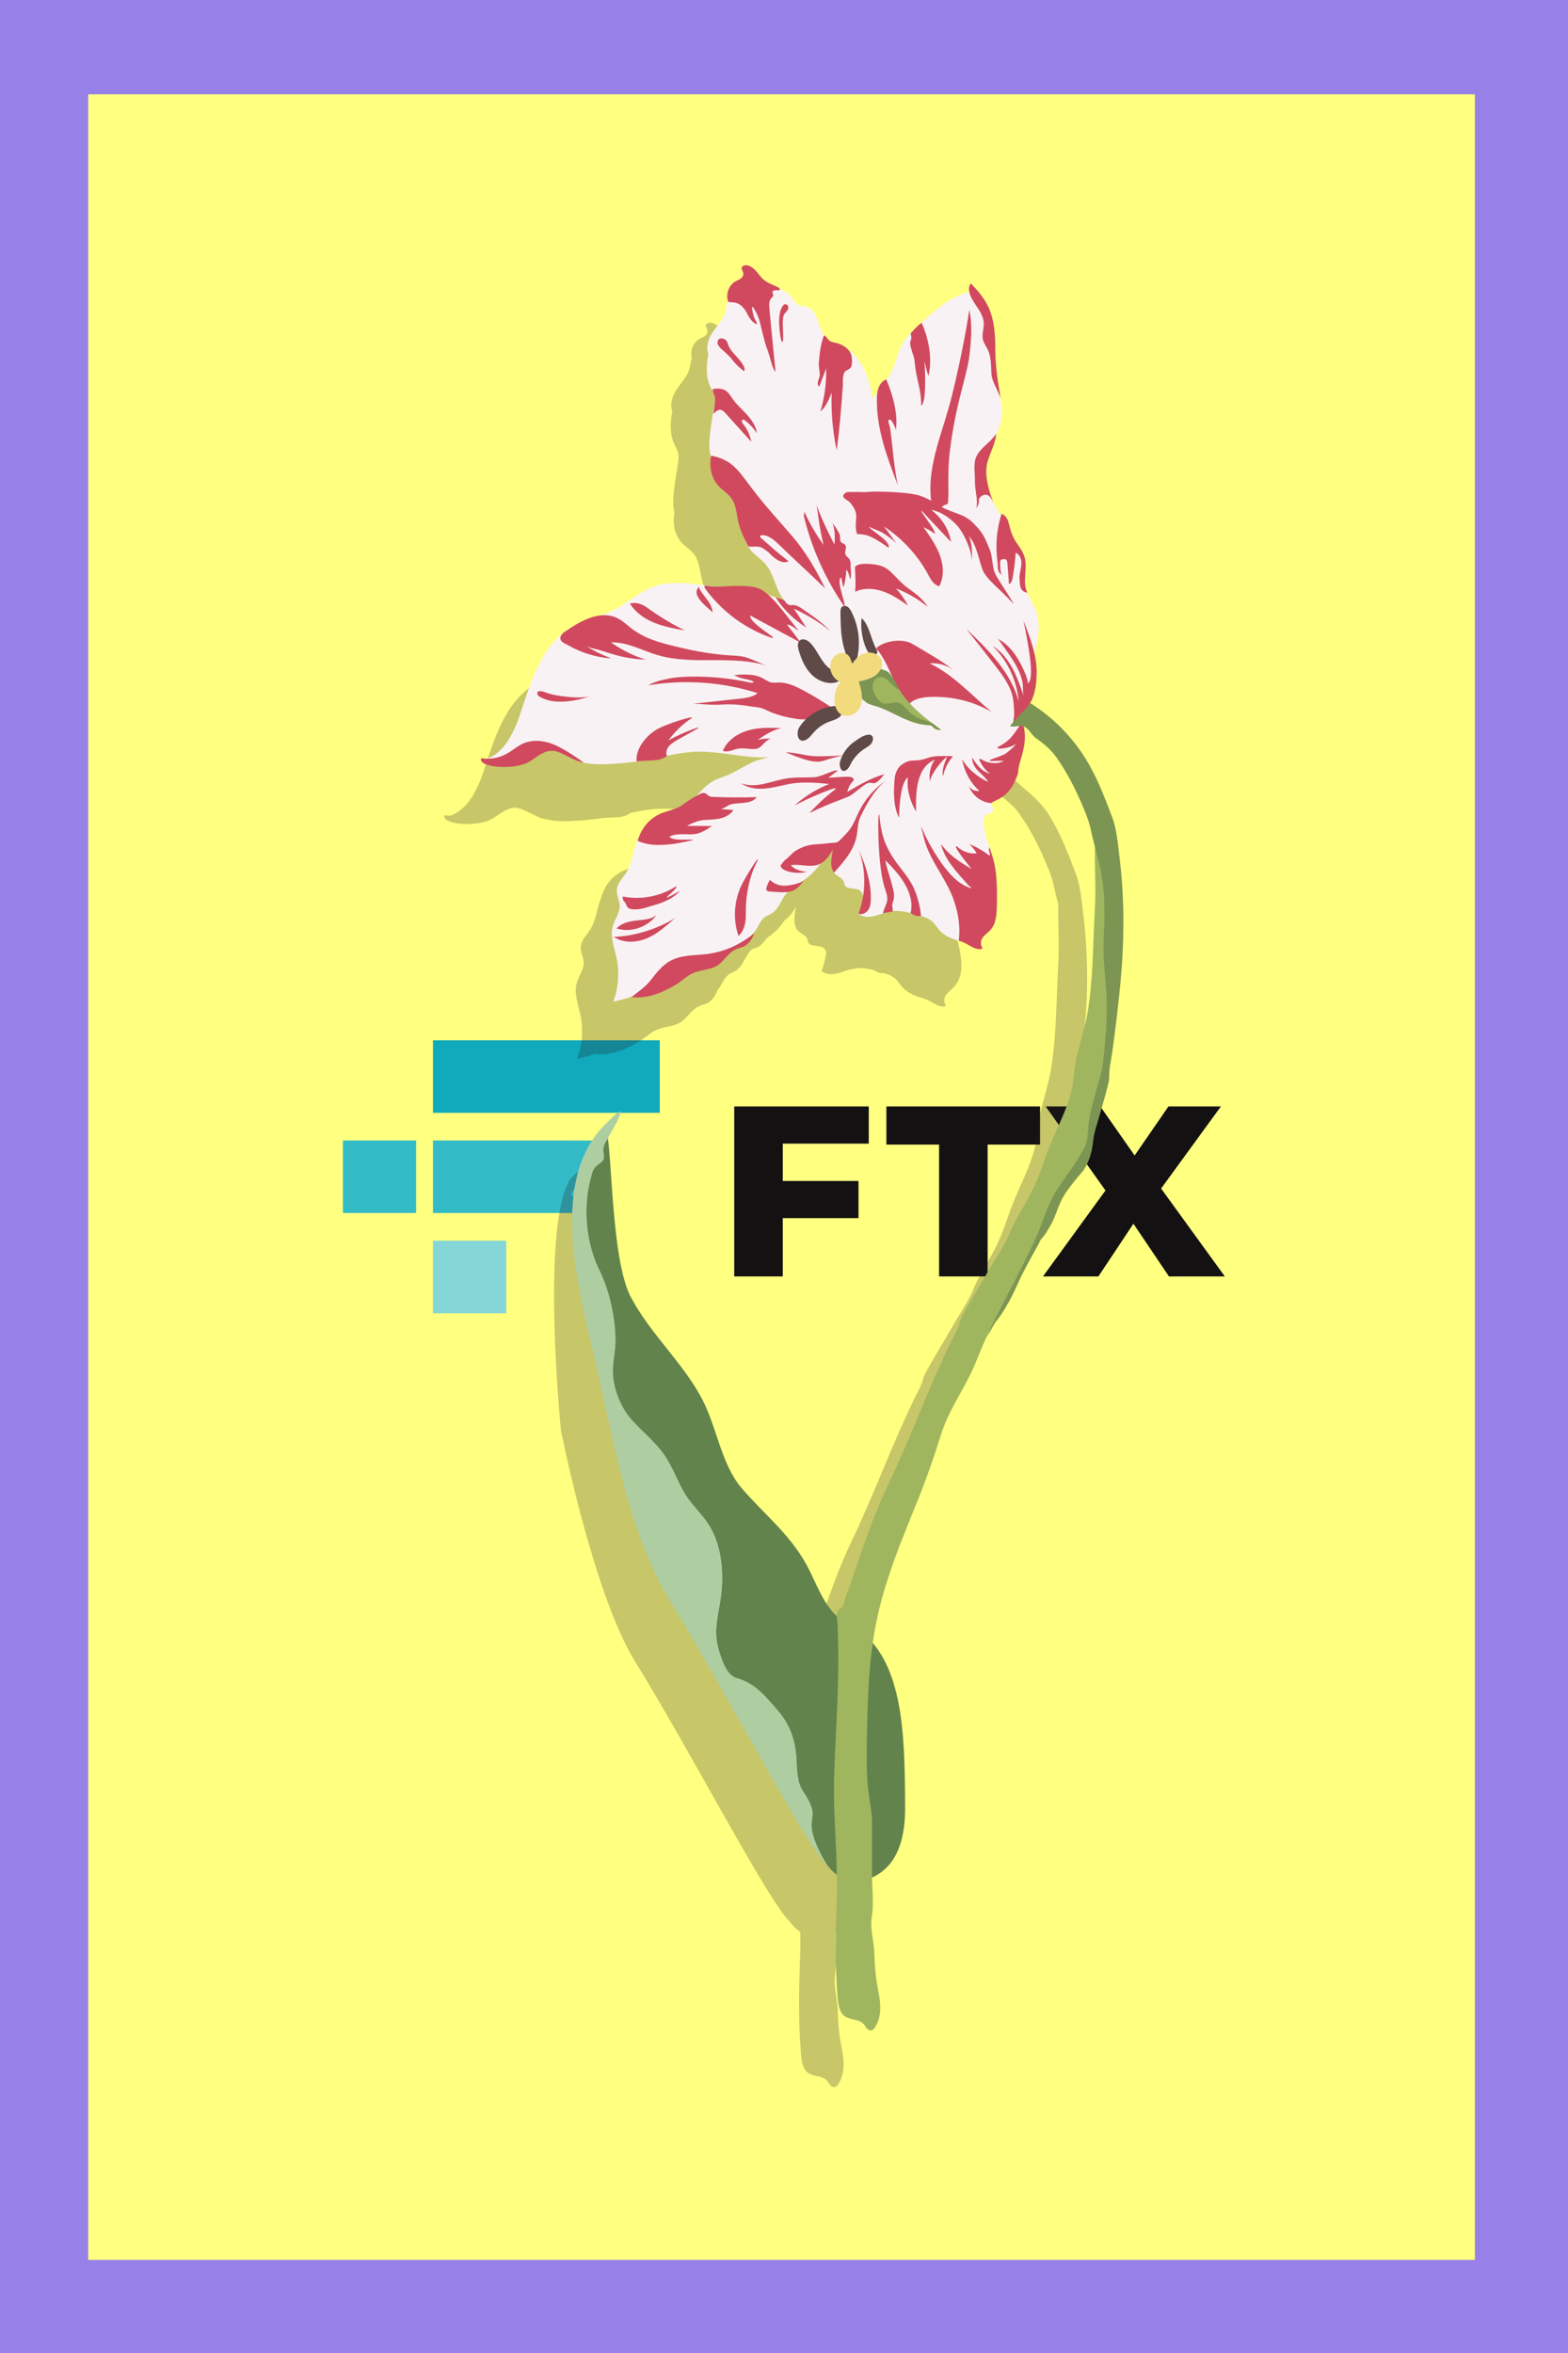 <svg xmlns="http://www.w3.org/2000/svg" viewBox="0 0 800 1200" style="enable-background:new 0 0 800 1200" xml:space="preserve">
    <style>
        .st3{fill:#131112}.st5{fill:#33bbc7}.st12{fill:#d1495e}.st14{fill:#5f4a48}.st15{fill:#9fb65f}.st16{fill:#7c9552}
    </style>
    <g id="Layer_6">
        <path style="fill:#9780e8" d="M0 0h800v1200H0z"/>
        <path style="fill:#ffff80" d="M45 48.1h707.5v1104.4H45z"/>
        <g id="layer1" transform="translate(188.644 -115.486)">
            <g id="g10" transform="matrix(.416 0 0 -.412 -342.593 291.234)">
                <g id="g12" transform="scale(.1)">
                    <path id="path32" class="st3" d="M13300.8-9890.2v-462.8h928.7v-459.8h-928.7v-721.5h-595.1v2104h1650.1v-460.1h-1055"/>
                    <path id="path34" class="st3" d="M15218.3-9902.3h-646.2v472.1h1884.5v-472.1h-643.2v-1632h-595.1v1632"/>
                    <path id="path36" class="st3" d="m18037.4-11534.2-435.8 652.4-429.8-652.4h-679.3l766.4 1064-733.4 1040h670.2l420.8-607.3 414.7 607.3h643.2l-733.4-1016 781.5-1088.1h-685.1"/>
                    <path id="path38" d="M9011.1-11989.8H9909v897.6h-897.9v-897.6" style="fill:#84d6d7"/>
                    <path id="path40" class="st5" d="M10705.6-9851.5H9011.1v-897.9h2002.7v897.6h-308.2v.3"/>
                    <path id="path42" d="M9011.1-8611.6v-897.6h2781.4v897.6H9011.1" style="fill:#11a9bc"/>
                    <path id="path44" class="st5" d="M7906.5-10749.3h897.6v897.9h-897.6v-897.9"/>
                </g>
            </g>
        </g>
        <path d="M554.4 487.1c-.3-7.2-.9-14.5-1.8-21.6-.8-6.6-1.4-13.9-3.8-20.1-3.9-10.3-7.7-20.2-13.5-29.6-7-11.4-20.3-17.8-27.1-28.2-7-10.8-128-209.1-141.9-221.2-1.1-1-3.4-2.3-4.9-1.7-2.2.9-1.1 1.9-.5 3.7.3 1.1-.3 2.2-1.2 2.9s-1.9 1-2.9 1.6c-3.2 1.8-4.8 6.1-3.8 9.6-.6 2.1-.8 4.4-1.5 6.4-1.3 3.6-4.1 6.5-6.2 9.6s-3.7 7.6-2.3 11.2c-1 5.5-1.4 11.7 1.1 16.9.3.7.7 1.3 1 1.9.1.5.3 1.1.6 1.6.5 1.1.6 2.4.5 3.7-.2 2.1-.6 4.2-.8 6.2-.1.6-.3 1.3-.4 1.9-.6 4.3-1.3 8.5-1.5 12.9-.1 2.2.1 4.4.6 6.6-1.1 5.9.2 12.5 4.9 16.5 2.1 1.8 4.4 3.4 5.9 5.9 1.6 2.6 2 6 2.6 8.9.5 2.5 1.1 5 2 7.3.9 2.4-21.4 27.2-25.1 26.8-6.7-.6-59.2 20.4-64.2 23.9-.6.4-1.2.9-1.7 1.4-12 9.7-16.8 26.4-21.8 41.4-3.1 9.2-8 19.4-16.9 22.5-1 0-2-.1-3-.2-1.7 4.7 16.6 6.3 24.4 1.7 3.6-2.1 7.2-5.5 11.4-5.6 4.8 0 11.4 5.6 16.2 5.9 4.1 1.1 8.4 1.1 12.6.9 5.1-.2 10.2-.7 15.3-1.4 8.6-.8 11 .1 14.9-2.7 4.6-1 9.3-1.9 14-2.1 12.8-.8 26.3 3.7 39 2.7-3.9.8-51.2 26.9-54.9 28.2-6.1 2.2-10.8 6.9-13 14.4-.4 1-.7 1.9-1 2.9-1.3 4.5-2 9.3-4.5 13.3-1.9 2.9-4.7 5.5-4.9 9-.1 2.7 1.5 5.3 1.5 8 .1 3.6-2.5 6.7-3.5 10.2-1.6 5.4.7 11.1 1.9 16.6 1.5 7.4.9 15.2-1.7 22.2 3.2-.8 6.4-1.4 9.3-2.7-.1.1-.2.1-.3.2 7.9 1 15.9-2.3 22.5-6.3 3-1.8 5.8-4.6 9-6 5.2-2.2 10.2-1.4 14.5-5.7 2.3-2.4 4.4-5.2 7.4-6.5 1.3-.6 2.8-.8 4-1.4 2.4-1.1 4.9-5.1 5-6.5.9-1 1.7-2.1 2.4-3.4 1.3-2.5 2.5-4.5 5.2-5.7 4.9-2.1 5.5-5.6 8.3-9.8.5-.8 1.2-1.6 1.9-2.2 3.6-.6 5.1-2.5 7.8-5.8.4-.3.9-.6 1.3-.9 3-2.2 5.6-5 7.6-8.1 2.5-1.6 4.2-4.3 5.8-6.8-.5 2-.7 3.8-.9 5.9-.1 2 .2 4.1 1.3 5.9l.1-.1c1.4 2 4.4 2.6 5.2 4.8.2.5.2 1.1.4 1.6.4.9 1.3 1.4 2.3 1.6 3.8.7 5.9.1 7 3.7-.5 3-1.2 6-2.2 8.9-.1.1-.2.2-.4.3 2 1.9 5.2 2.1 7.9 1.5 2.2-.5 4.2-1.4 6.4-2 1.6-.3 3.4-.6 3.4-.6v-.1c3.1-.3 6.3.2 9.3 1 1.8 1.4 3.6 1.5 5.1 1.5 2 .6 3.9 1.3 5.5 2.6 1.5 1.3 2.5 3.1 3.9 4.6 2.7 3 6.5 4.5 10.4 5.6 2 .5 3.9 1.7 5.7 2.7 1.7 1 3.7 1.7 5.5 1.4.3-.1.5-.5.3-.8-.9-1.2-.8-3.2 0-4.6.9-1.6 2.5-2.6 3.8-3.9 8.8-8.8 1.5-23.3.8-33.2-1-13.8 18-61.1 16.5-71.4.1 0 .3.1.4.2 2.1 1 3.9 4.5 5.8 5.8 4.2 2.9 8 6.2 10.9 10.4 6.4 9.3 10.9 18.8 15 29.2 1.2 3.1 2 6.2 2.6 9.3.5 2.3 1.1 4.5 1.7 6.7-.1 10.6.6 21.2 0 31.9-1 17.7-.8 35-3.7 52.6-1.4 8.3-4.2 16.4-6 24.5-1 4.7-.9 9.7-2 14.4-1.7 7.7-5.1 14.9-8.3 22.1-2.4 5.4-4.5 10.7-6.4 16.3-1.7 5.2-3.9 10.3-6.4 15.2-3.6 6.8-7.8 12.9-10.7 20.1-2.3 5.6-6 10.9-9.1 16.2-3.3 5.7-6.6 11.3-10 17-1.9 3.2-3.7 6.3-5.4 9.6-.8 1.6-1 3.1-1.6 4.7-.8 2.3-2.2 4.6-3.3 6.8-11.8 24.1-20.9 49.5-32.5 73.7-6.5 13.5-11.3 27.5-16.2 41.6-1.9 5.6-9 22-9.5 22.9-.4.7-109.3-232.1-117.4-241.6 1.9-3.5 13.2-21.9-.4-7.7-15.3 24.1-4.8 128.2-4.8 128.2s16.4 83.3 37.8 117.9c28 45.2 67.3 121.2 78.8 132.6-.1-.2-.2-.4-.4-.6 1.7 2.3 3.6 4.4 5.9 5.9.1 4.5.1 8.9-.1 13.4-.6 16.4-.9 32.8.5 49.2.3 3.5.9 7.5 3.7 9.4 2.9 2 7.2 1.3 9.5 3.9.6.7 1 1.5 1.6 2.2.6.7 1.5 1.2 2.3 1.1.7-.1 1.3-.7 1.7-1.3 2.3-3.2 3-7.2 2.9-11.1-.1-3.9-1-7.7-1.7-11.6-.8-5.1-1.2-10.2-1.3-15.3-.2-6.3-2.3-12.3-1.3-18.6 1-6.4.3-13.6.2-20.2 4.2-1.9 16.7-99.3.4-118.9 1.1-7.6 46.8-129.9 51.8-141.3 2.6-6 69.6-156.7 70-159.8 1.7-12 3.1-24.1 4.3-36.2 1.7-14.4 2.2-28.7 1.6-43z" style="opacity:.25;fill:#231f20"/>
        <path d="M306.9 578.9c6.3-18.5 2.6 59.4 15 82.7 9.8 18.5 26.1 32.9 36 51.3 7.6 14 10 33.7 20.3 45.8 12.6 14.7 26.3 24.7 35.1 42.8 4.9 10.1 9.2 21.8 19.3 26.6 29.6 14.2 28.8 59.3 29.2 92.1.1 9.7-.9 19.9-6.1 28.1-5.3 8.2-16 13.5-25 9.9-7.2-2.9-11.2-10.5-14.9-17.3C366.9 852.6 329.6 775 305.4 681c-7.8-29.7-14.9-76.3 1.5-102.1z" style="fill:#62834c"/>
        <path d="M366.7 841.4c1.8 6 4.1 13.1 9.4 14.5 9.5 2.6 15.2 10.2 20.5 16.2 6.7 7.7 9.5 16.1 9.8 26.3.5 15.6 3.7 13.5 7.3 22.4 3.4 8.3-5.1 7.7 8.1 30.2-11.5-11.4-50.8-87.4-78.8-132.6-21.4-34.6-28.9-78.2-37.8-117.9-8.6-38.3-27.3-98.2 4.8-128.2 1.8 2.7 1.8 5.1.2 7.9-1 1.9-2.3 3.8-2.4 6 0 1.3.3 2.5.3 3.8 0 2.3-1.8 3-3.3 4.2-2.1 1.7-2.5 3.1-3.2 5.8-1.5 5.4-2.3 11-2.4 16.6-.2 10.5 1.9 21.7 6.6 31.2 5 10.2 7.7 22.6 8.2 33.9.2 5.5-1 10.8-1.3 16.2-.4 8.9 3.5 19.3 9.4 26 5.4 6.1 11.9 11.2 16.6 17.8 4 5.7 6.5 12.4 9.8 18.5 3.3 6.1 8.3 10.5 12.3 16.2 7.4 10.6 8.7 25.4 7 38-1.3 9.4-4 17.5-1.1 27z" style="fill:#b5c8ac"/>
        <path d="M366.7 841.4c1.8 6 4.1 13.1 9.4 14.5 9.5 2.6 15.2 10.2 20.5 16.2 6.7 7.7 9.5 16.1 9.8 26.3.5 15.6 3.7 13.5 7.3 22.4 3.4 8.3-5.1 7.7 8.1 30.2-11.5-11.4-50.8-87.4-78.8-132.6-21.4-34.6-28.9-78.2-37.8-117.9-8.6-38.3-27.3-98.2 4.8-128.2 13.8-14.6 1.8 5.1.2 7.9-1 1.9-2.3 3.8-2.4 6 0 1.3.3 2.5.3 3.8 0 2.3-1.8 3-3.3 4.2-2.1 1.7-2.5 3.1-3.2 5.8-1.5 5.4-2.3 11-2.4 16.6-.2 10.5 1.9 21.7 6.6 31.2 5 10.2 7.7 22.6 8.2 33.9.2 5.5-1 10.8-1.3 16.2-.4 8.9 3.5 19.3 9.4 26 5.4 6.1 11.9 11.2 16.6 17.8 4 5.7 6.5 12.4 9.8 18.5 3.3 6.1 8.3 10.5 12.3 16.2 7.4 10.6 8.7 25.4 7 38-1.3 9.4-4 17.5-1.1 27z" style="fill:#aecea2"/>
        <path d="M246 387.6c10.4-1.9 15.9-13.1 19.3-23.2 5.5-16.4 10.7-34.9 25.4-44 7.4-4.6 16.4-6 24.1-10.2 6.3-3.4 11.7-8.5 18.4-11 6.3-2.3 13.2-2.1 19.8-1.5 8 .7 16 2.7 23.9 3.3 8.2.6 16 2 23.5 5.5-4.4-4.8-5-12-8.8-17.4-2.1-3.1-5-4.9-7.6-7.4-2.8-2.7-4.2-7.3-5.1-10.9-2-8-2.8-16.4-6.5-23.9-1.9-3.9-5-6-7.4-9.3-2.5-3.4-3.3-7.9-3.1-12 .2-4.3.9-8.6 1.5-12.9.5-3.6 2.1-7.5 1.1-11.1-.4-1.5-1.3-2.8-2-4.2-2.6-5.2-2.1-11.3-1.1-16.9-1.4-3.6.1-8 2.3-11.2s5-6 6.2-9.6c1.1-3.2 1-6.8 2.8-9.6 2.9-4.3 9-4.7 14.3-4.5 6 .2 12.8 1 16.6 5.7 1.2 1.5 2.2 3.5 4 4.3 1.2.5 2.5.4 3.7.8 3.2.9 5.1 4.3 6.1 7.5s3.3 8.7 5.5 11.3c1.9 2.2 5.2.3 7.7 1.7 9.1 5.2 13.2 15.9 14.5 26.3 4.1-5.1 8.6-10.5 11-16.6 1.3-3.4 2.1-7 3.7-10.2 2.2-4.3 5.7-7.6 9.3-10.9 7.7-7.1 15.8-14.4 25.9-16.8 5.5 5.1 8.2 12.6 9.6 19.9 1.4 7.4 1.6 14.9 3 22.3 1.7 8.3 5 16.8 2.9 25.1-1.6 6.1-6 11.2-7.7 17.3-1.6 5.8-.7 12.1 1.6 17.7 2.2 5.6 5.6 10.7 9 15.7-.5 6.5 5.1 10.3 7.3 15.7 2.2 5.5.5 12.6 2.7 18.5 1.7 4.6 5 8.5 6 13.3 1.6 7.5-.6 15.3-2.7 22.7 0 .1-.3.2-.4.3-.5.5 0 4.9-.1 5.8-.2 2.1-.5 4.3-1 6.4-.9 3.8-2 7.4-3.3 11.2-1.2 3.4-.4 10.4-.1 10.9 1 1.6-11.4 32.8-13.5 35.4-.4.5-2.4 1.9-2.5 2.3-.4 1.2.5 1.8.8 3.1.2.8 0 1.6-.5 2.2-.7.6-1.7.6-2.6.8-2.3.6-1.5 6.4-1.2 8.2.9 6.5 5.6 12.8 3.7 19.1-3.5 11-4.8 23.5-6.9 34.8-.2 1.2-.6 2.6-1.6 3.3-1 .7-2.4.5-3.7.2-5.3-1.1-11-2.5-14.6-6.6-1.3-1.5-2.3-3.3-3.9-4.6-1.7-1.4-3.8-2.1-5.9-2.7-5.1-1.6-10.5-3.1-15.7-2.1-2.8.6-5.3 1.8-8.1 2.4-2.7.6-5.9.4-7.9-1.5 2.4-1.8 3.6-5.1 2.9-8-1.1-5-3.2-4.2-7.4-4.9-1-.2-1.9-.7-2.3-1.6-.2-.5-.2-1.1-.4-1.6-.9-2.4-4.3-3-5.5-5.3-1.3-2.6-.3-6.4.4-9.1.2-.7-.2-1.7 0-2.4-4.2-.3-4.2 3.7-6.3 6.8-2.1 3.2-4.8 6.1-7.9 8.4-3.8 2.8-8.3 5-11 8.9-2.8 4.2-3.4 7.7-8.3 9.8-2.7 1.1-3.9 3.2-5.2 5.7-1.4 2.8-3.4 4.7-5.9 6.6-5.2 4.1-11.2 7.1-16.6 11-7.7 5.5-19.1 8.4-28.1 11-4.1 1.1-8 3.5-11.6 5.8-3.5 2.3-7.5 2.9-11.6 4 2.6-7 3.2-14.8 1.7-22.2-1.2-5.5-3.5-11.2-1.9-16.6 1-3.5 3.6-6.6 3.5-10.2-.1-2.7-1.7-5.3-1.5-8 .2-3.5 3-6.1 4.9-9 2.5-4 3.2-8.8 4.5-13.3 1.3-4.5 3.7-9.2 8-11.1 5.8-2.6 12.1-3.8 16.9-8 4.8-4.2 9-10.6 14.4-13.9 2.9-1.8 6.7-2.6 9.8-4.2 2.9-1.5 5.8-3.1 8.7-4.7 5.6-3.1 13.2-3.9 19.5-5.2-14.9 4.9-31.7-2-47.4-1.1-7.3.4-14.4 2.3-21.6 3.7-7.4 1.4-15 2.3-22.6 2.6-4.8.2-9.7.1-14.3-1.4-4.5-1.5-8.4-4.4-13-5.4-6.3-1.4-12.7 1-18.8 3.1-5.8 2-11.7 3.9-17.7 1.6z" style="fill:#f9f2f4"/>
        <path class="st12" d="M464 358.9c2.5-2.7 7.3-3.4 11-3.5 10.9-.3 21.5 2.2 30.9 7.7-11.1-9.4-19.6-19-31.6-24.8 4.4-.3 8.9.9 12.4 3.6-6.4-5.1-13.2-8.7-21-13.4-5.3-3.2-14.7-1.7-18.7 2.1 7.1 8 9.2 21.3 17 28.3zM436.3 301.8c4.4-2.1 9.6-1.8 14.2-.2s8.7 4.4 12.7 7.2c-1.6-3.2-3.7-6.1-6.1-8.7 5.8 2.2 11.4 5.4 16.2 9.4-2.5-4.3-6.7-7.1-10.5-9.9-3.2-2.4-5.7-5.5-8.6-8.2-3.1-2.9-6.5-3.5-10.7-3.8-2.3-.1-4.9-.2-6.8 1-.3.2-.5.6-.5 1 .2 4.3.5 8 .1 12.2zM507.6 292.3c-1.4-3.3-1.2-8.7-2.6-12-2.7-6.3-3.1-8.1-8.2-13.3-2.2-2.3-4.9-3.9-7.9-4.9-1.8-.6-3.4-1.3-5.2-2-2-.8-4-1.8-5.8-3-2.5-1.7-6.5-3.9-10.4-4.8-5.3-1.2-15.7-1.6-21.2-1.6-1.8 0-3.6.2-5.4.3-1.8-.1-3.5-.1-5.3-.1l.2.1c-1.4-.1-2.8-.3-4.1.2-.7.3-1.4.9-1.5 1.7-.1 1.3 2.4 2.3 3.2 3.1 1.2 1.3 2.3 2.8 2.9 4.4 1.5 3.5-.7 6.9 1 12 3.1 0 5.1.4 7.9 1.8s5.7 3.4 8.2 5.2c1-3.6-8.9-8.7-10.1-10.8.1.2 5.9 2.4 7 3.1 2.5 1.6 4.9 3.3 7.1 5.4-2.3-2.9-4.1-5.7-6.4-8.6 9.6 6.3 17.6 15.1 22.9 25.2 1.2 2.3 2.8 4.7 5.3 5.3 2-3.8 2.3-8.3 1.3-12.5-1.5-6.6-5.5-12.2-9.3-17.6 2.1.9 4 2 5.8 3.4.7-1.9-9.9-14.5-6.2-11.2l14.4 15.3c-1.1-6.7-4.8-12.3-10.1-16.4 5.3.9 11 5.1 14.2 9.2 2.9 3.8 6.9 12.3 6.4 17.2.5-4.4.2-8.9-1.3-13 3.8 4.6 4.7 10.7 6.6 16.4 1.8 5.5 8.6 9.9 16.3 18.4-2-3.9-8.7-13.4-9.7-15.9zM522.1 368.3c0 1.3.8 5.1.8 6.4.1 2.9-.3 5.8-1 8.6-.6 2.8-1.8 5.6-2.2 8.4-.2 1.1-.1 2.2-.5 3.3-1.2 3.4-2.8 6.8-5.4 9.4-1.2 1.2-2.6 2.2-4 3-1.4.8-2.9 1.2-4.1 2.2-5.1-.4-9.8-4-11.4-8.8 1 1.9 3.3 2.9 5.4 2.5-4.8-4.1-7.7-10-8.9-16.2 3 5.2 7.9 9.1 13.4 11.7-1.3-2.2-3.4-3.8-5.2-5.7-1.8-1.8-3.1-4.3-3-6.8 1.1 1.8 2.3 3.5 3.7 5 1.4 1.5 3.4 2.8 5.5 3.3-2.4-1.6-3.9-3.8-5.2-6.3-1.4-2.6 1.7-.4 2.7 0 1.1.4 2.2.7 3.4.8 1.2.1 2.3.1 3.5-.1.8-.1 2.3-1 3-.9-2.7-.5-10.2.8-6.7-.9 2.6-.9 3.9-1.3 6.3-2.4 2.3-1 8.2-7 5.4-4.9-5 2.6-11.6 2.2-7.4.5 4.9-2.7 6.5-5.1 9.6-9.7 1-2.2 1.4-2.7 2.3-2.4zM486.2 385.7c-2.5 2.9-4.3 6.5-5.1 10.2-.7-3.2.9-7.1 2-9.5.6-1.9-8 7.1-8.6 12.2-.7-3.7.2-8.2 2.5-11.2-9.8 4.1-9.8 17.4-9.6 26.5-3.1-5.2-4.9-11.4-4.2-17.5-3.4 2.6-4.4 12.9-4.5 20.7-2.1-4.1-2.6-9.1-2.6-13.6 0-1.9.2-3.8.3-5.8.1-1.8.5-3.5 1.4-5.1.9-1.7 2.1-2.6 3.8-3.6 2-1.1 3.7-1.2 6-1.2 1.6-.1 3.2-.4 4.7-.9 2.1-.8 4-1.2 6.3-1.3 2.4 0 5-.1 7.6.1zM451.8 398.2c-5.5 3.8-10.1 9-13.2 15-1.3 2.5-2.3 5.2-3.7 7.7-1.5 2.8-3.7 4.8-5.9 7.1-.5.5-1 1-1.6 1.4-.7.3-1.5.4-2.2.4-2.5.1-4.9.6-7.5.7-2.6.1-5.3.4-7.8 1.4-1.7.7-3.7 1.6-5.1 2.8-1.4 1.2-2.5 2.6-4 3.7-1.2.9-1.6 2-2.6 3 .4 1.6 1.9 2.4 3.5 2.9 3.2 1 6.7 1.1 10 .3-2.9-.2-6.5-1.1-8.2-3.4 5-.7 10 1.5 14.6-.5 3.1-1.4 5.1-4.5 6.9-7.4-.5 2-.7 3.8-.9 5.9-.1 2 .2 4.1 1.3 5.9 5-5.3 10.1-11.3 11.6-18.4.7-3.5.5-7.4 2.2-10.6 3.2-6.5 7-13.3 12.6-17.9zM438.2 433.4c3.7 10.4 3.7 22.2-.2 32.6 1.8.7 4.1-.5 5.1-2.1s1.2-3.6 1.2-5.5c.1-8.9-2.6-16.8-6.1-25zM451.7 438.7c3.7 3.8 7.4 7.6 10 12.2 2.6 4.6 4.1 9.6 2.9 14.7 1.9 1.6 3.7 1.6 5.3 1.6-.4-5.2-2.2-11.9-4.8-16.5-3.1-5.4-7.6-9.9-10.7-15.3-3.6-6.3-4.8-10.7-5.7-19.2-.9-6.8-1.3 23.8 2.5 36 .7 2.2 1.6 4.4 1.5 6.6-.1 1.8-1.1 3.1-2.3 6.9 1.6-.2 5.1-.9 5.1-.9 0-1.4-.6-3.3 0-4.6 1.2-2.9.5-5.7-.3-8.6-1-4.2-2.8-8.6-3.5-12.9zM471 425.8c1.2 5.8 3.9 11.2 6.9 16.3 3.3 5.7 6.8 11.2 8.9 17.5 2.2 6.5 3.2 13 2.4 19.8 0 .3.1.5.4.5 2 .5 3.9 1.7 5.7 2.7 1.7 1 3.7 1.7 5.5 1.4.3-.1.5-.5.3-.8-.9-1.2-.8-3.2 0-4.6.9-1.6 2.5-2.6 3.8-3.9 3.3-3.2 3.6-8.1 3.7-12.7.5-18.7-1.6-23.3-3.8-30-.9 2.6.8 2.8.1 4.4-2.9-2.2-6.9-4.7-10.4-5.9 1.6 1.3 2.8 2.9 3.8 4.7-3.6.4-7.4-1-10-3.5-.3-.3-.8 0-.6.4 1.7 3.5 5.4 7.6 8 11.1-6.1-3.7-11.3-6.8-15.6-12.8 1.7 7.7 8 14.4 14 21.1 1.4 1.1 2.2 1.9.5 1.2-6-2.1-10.4-7.2-14.1-12.3-4.2-5.9-7.7-12.2-10.5-18.9.2 2 .7 2.6 1 4.3zM392.8 448.7c1.8 1.8 4.4 2.9 6.9 3 2.6.1 8.5-1 10.5-2.7-3.5 4.4-5.1 6.3-12.2 6-2-.1-3.9-.2-5.9-.4-.8-.1-1.3-.9-1.1-1.6.3-1.5 1.1-3.1 1.8-4.3z"/>
        <path class="st12" d="M511 262c-1.7 5.4-2.6 11-2.6 16.6 0 2.9.2 5.7.6 8.5.2 1.5-.5 4.3 2 6-.8-2.3-.7-4.9-.7-6 0-.7.1-1.6.8-1.8 2.1-.4 2.7-.1 2.9 2.1.3 3.5.5 7 .8 10.5 1.1-.5 1.6-1.8 1.8-3 .8-4.3 1.3-8.6 1.6-13 1.5.6 2.5 2.2 2.8 3.8.3 1.6 0 3.2-.3 4.8-.3 1.6-.7 3.2-.5 4.8.2 2.5-.3 6.3 4 7-2.8-5.1.2-12.3-1.4-17.9-.7-2.5-2.1-4.7-3.6-6.8-5.6-7.5-3.1-13.5-8.2-15.6zM508.2 221.2c-2.6 4.3-7.6 6.8-9.9 11.3-1.9 3.7-.8 8.2-.9 12.4-.1 5.6 1.8 10.1.7 14.2 2.2-2.8.8-4 1.7-5.2.9-1.1 2.4-1.9 3.8-1.5 1.5.4 2.4 2.3 3.1 3.6-2.2-6-4.3-12.8-3.2-19.1 1.1-5.4 4.5-10.3 4.7-15.7zM483.7 256.1c0 .7-.6 1.3-1.2 1.3-.2 0-.3.1-.5.1-.5.2-1 .7-1.4 1.1-2-.5-3.8-1.9-5.5-3.1-2.2-16.2 4.7-32.4 9-47.8 4.6-16.3 9.7-43.3 10.4-49.7 1.7 7.3 1 15.7.1 23.4-.6 4.8-1.9 9.5-3.1 14.2-2.6 9.9-4.9 19.9-6.3 30.1-.7 5-1.3 10.1-1.3 15.2-.2 5.1.2 10.1-.2 15.2zM420.4 171c-1.7 4.3-2.2 9.1-2.6 13.6-.2 2.2.4 4.4.5 6.6 0 1.5-2.2 4.4-.3 6 1.2-3.1 2.3-6.2 3.5-9.3.2 7.4-.8 14.8-2.9 21.9 2.4-1.7 4.4-6.1 5.7-9.5-.3 9.9.5 19.7 2.6 29.4 1.4-10.8 2.3-21.6 3.1-32.5.2-2.1-.5-6.7 1.6-8.1.9-.5 1.9-.9 2.5-1.7 1-1.5.6-5.6 0-7-1-2.5-4-4.5-6.4-5.2-1.2-.4-2.5-.5-3.7-1-1.7-.6-2.1-2.6-3.6-3.2zM395.7 148c-1 .1-1.8.4-1.5 1.4.1.4.3.8.3 1.3 0 .4-.3.7-.6 1-1.8 1.5-1.5 4-1.3 6.2 1 10.6 2 21.1 3.1 31.7-1.7-1.4-2.1-5.4-4.3-11.7-1.1-2.2-3.3-12.3-4-14.7-.7-2.1-1.6-4.1-2.8-5.9-1-1.5-1-.6-.8.7.2 1.2.5 2.3.8 3.5.3 1.2 2.6 4.3 1.1 3.7-1.4-.5-3.2-2.7-4.1-4.5-.9-1.9-2.1-3.8-3.8-5.1-1.7-1.4-4-1.5-6.1-1.5-1.7-3.6 0-8.5 3.4-10.5 1-.6 2-.9 2.9-1.6.9-.7 1.5-1.8 1.2-2.9-.6-1.8-1.7-2.8.5-3.7 1.6-.6 3.8.7 4.9 1.7 1.6 1.4 2.8 3.3 4.3 4.9 2.1 2.1 4.8 3 7.4 4.2.4.2.8.3 1.1.6.3.3.5.7.5 1.1-.2.2-1.2.1-2.2.1zM367.6 172.6c-1.1.1-1.7 1.5-1.5 2.6.3 1.1 1.1 1.9 1.9 2.7 2 1.9 4.2 3.6 5.8 5.8.9 1.2 2 2.3 3.1 3.4.6.5 1.3 1 1.8 1.5.6.6 1.1 1.1 1.2-.1.1-1.2-.9-2.5-1.5-3.5-.9-1.3-2-2.5-3.1-3.7-1.6-1.7-3.2-3.5-3.9-5.8-.4-1.8-1.7-3.1-3.8-2.9zM399.8 155.5c-1.9 2.2-2.2 5.3-2.3 8.2 0 3.9.8 10.7 1.6 10.7.9 0 .2-6.9.3-10.8.1-1.1.1-2.3.7-3.3.6-1.1 1.6-1.6 2-2.8.2-.6.1-1.4-.3-1.9-.3-.4-1.6-.6-2-.1zM452.2 193.5c-1.8.6-3.2 2.3-3.9 4.1-.7 1.8-.9 3.8-.9 5.7-.3 15.3 5.2 30 10.7 44.2-1.4-6.4-2.1-13-2.8-19.6-.4-3.3-.7-6.5-1.2-9.8-.1-.7-1-2.8-.8-3.5.4-1.1 1.2-.6 1.7.2.6.9 2.2 3.8 2 4.9 1.4-8.3-1.5-18.4-4.8-26.2zM464.7 169.9c1.4-1.4 3.2-3.7 5.4-5.2.1 0 .1 0 .2.1 3.6 8.1 5.5 18.3 3.4 26.9-.9-2.4-1.5-5.1-2-7.6.4 7.6.9 21.1-1.7 22.8 0-9.4-2.6-12.8-3.4-23.1-.2-2.1-2.4-6.8-2.2-9 .1-1 .6-1.9.6-2.8 0-.3-.5-1.9-.3-2.1zM494.4 147.1c-.1 6.4 7.2 11 7.5 17.5.2 2.9-1.1 5.9-.4 8.7.5 1.8 1.7 3.4 2.5 5.1 1.7 3.6 1.6 7.7 1.8 11.7.2 4 2.1 6.7 4.7 12.7-1.7-9.4-2.7-17.2-2.7-25 0-7.8-.6-16-4.3-22.8-2.1-3.8-5.2-7.5-8.3-10.5-.4.9-.8 1.6-.8 2.6zM364.2 198.3c1.8-.2 3.9-.2 5.5.6 1.9 1 3 2.9 4.2 4.7 2.1 2.9 4.9 5.3 7.3 8 2.4 2.7 4.6 5.8 5 9.4-1.7-2.6-3.8-4.9-6.3-6.7-.3-.2-.5-.4-.8-.3-.5.1-.7.6-.6 1.1s.4.8.7 1.2c2.1 2.6 3.5 5.7 4.1 9-4.4-4.8-8.8-9.8-13.2-14.6-.7-.8-1.5-1.6-2.5-1.7-1.4-.2-2.7 1.1-3.6 2.1.2-2.1.7-4.2.8-6.3.1-1.2 0-2.6-.5-3.7-.6-1.3-1.1-2.7-.1-2.8zM410.4 261c2.6 5.9 6 11.6 9.8 16.9-1.7-6.6-2.6-13.4-3.5-20.2 2.4 6.9 5.7 13.5 9 20 .5-3.8.2-7.9-1.1-11.6.5 1.5 2 3 2.7 4.4.4.8 1 1.5 1.2 2.4.2.9 0 1.8.2 2.7.4 1.6 1.7 1.3 2.6 2.4.8 1-.1 2.7-.1 3.8 0 1.9 1.5 2.1 2.3 3.6.6 1.2.5 2.4.5 3.6 0 .9.2 1.8.2 2.7 0 .9 0 1.8-.1 2.8-.1.7-.2 1.1-.5.2-.6-2.1-.8-3-1.8-4.2-.1 3.1-.6 6-1.4 9-1.1-2.6-.5-3.5-1.4-5-2.5 2 3.1 14.4 1.7 14.7-9.5-13.8-16.5-29.4-20.5-45.7-.2-1 .2-1.7.2-2.5zM401.4 286.6c-.7.2-1.5.2-2.2 0-1.8-.4-3.4-1.5-4.8-2.7-.9-.7-1.6-1.6-2.4-2.3-.7-.6-1.5-1.1-2.2-1.6-.6-.4-1.2-.8-1.9-1-1.7-.5-3.6-.1-5.3-.2-.2 0-.5 0-.7-.2-.2-.1-.3-.3-.4-.5-1.1-2.4-2.4-4.7-3.3-7.1-.9-2.4-1.6-4.8-2-7.3-.5-2.9-1-6.4-2.6-8.9-1.5-2.4-3.8-4-5.9-5.9-4.7-4-6-10.6-4.9-16.5 4.3.7 8.4 2.5 11.6 5.4 3.5 3.3 6.2 7.3 9.1 11.1 6.5 8.7 13.9 16.6 20.9 24.8 6.7 7.8 12.1 17.1 16.6 26.4-7.6-7.4-15.7-14.7-23.3-22.1-2.5-2.4-5.3-5-8.7-5.1-.5 0-1.2.2-1.2.7 0 .3.2.5.4.7l7.2 6.3c2.3 2 4.7 3.8 7 5.7-.4 0-.7.2-1 .3zM245.5 386.7c4.4.7 9.1-.1 13-2.3 3-1.6 5.5-4 8.6-5.3 4.7-2 10.2-1.5 15 .4 4.8 1.9 11.5 6.3 15.6 9.3-4.8-.3-11.5-6-16.3-5.9-4.2 0-7.8 3.4-11.4 5.6-7.9 4.5-26.3 2.9-24.5-1.8zM515.3 351.2c-2.2-4.9-5.5-9.1-8.8-13.3-4.5-5.8-9-11.6-13.6-17.3 11.2 10.7 22.9 22.2 26.8 37.1-.8-10.6-5.7-20.9-13.3-28.3 8.8 5.4 12.7 16 16 25.9-.8-2.2-.2-5.4-.8-7.8-1.9-8.2-7.7-14.9-12.4-21.7 6 3.3 9.6 8.7 12.5 14.6.7 1.5 3 6.5 2.7 8.1 3.8-2 0-21-2.2-32 3.4 8.9 7 18 6.7 27.5-.2 8.5-2 13.9-6.5 19.1-8.1 9.5-4.5 4.4-5-.2-.2-4.2-.3-7.7-2.1-11.7zM331.4 500.6c3.1-3.8 6-8 10.3-10.4 5.5-3.2 12.2-2.9 18.5-3.6 9.3-1.1 17.1-4.7 24.5-10.5-.1 1.4-2.7 5.4-5 6.5-1.3.6-2.7.9-4 1.4-3.1 1.3-5.1 4.1-7.4 6.5-4.2 4.4-9.2 3.5-14.5 5.7-3.2 1.3-5.9 4.1-9 6-6.7 4-14.6 7.3-22.5 6.3 3.1-2.7 6.3-4.6 9.1-7.9zM361.7 302.7c8.1 10.1 19 18 31.2 22.3 7.1 2.4-10.9-7-10.1-11.1 8.6 4.6 17.2 9.3 25.8 13.9-2.3-3.1-4.7-6.1-7-9.2 1.8-.6 7 4.5 5.5 2.6-2.4-3-4.8-6-7.2-9.1-3.3-4.1-6.7-8.3-11.1-11.2-5.4-3.4-18.2-1.6-24.5-1.7-3.9 0-7.4-2.5-2.6 3.5zM395.7 304.5c3.7 6.2 9.7 11.7 15.7 15.6-2.2-3.2-4.1-6.5-6.4-9.7 6.7 3.1 12.9 6.8 18.6 11.4-3.5-3.6-7.5-6.7-11.7-9.5-1.7-1.1-4-3.1-6.1-3.6-1.9-.5-2.7.6-4.4-.9-.6-.5-.7-1.2-1.3-1.6-2.2-1.3-.9 0-4.4-1.7zM321.4 307.8c2.8 4.6 7.5 7.8 12.4 9.8 5 2 10.3 3 15.6 3.9-6.6-3.2-13.1-7.2-19.1-11.5-2.6-1.9-5.8-3.1-8.9-2.2zM363.6 312.3c-.6-5.7-5.3-8.3-7.3-13.3.2.5-.8 1.8-.9 2.3-.7 3.9 5.7 8.6 8.2 11zM286.2 324.2c0 .1-.1.2-.1.3-1.1 2.7 2.2 3.6 4 4.7 6.7 3.8 14.3 6.1 22 6.6-4.7-1.6-9.3-4-13.5-6.6 1.9 1.2 5 1.7 7.2 2.3 2.4.7 4.7 1.5 7.1 2.2 5.4 1.6 10.9 2.5 16.5 2.7-6.2-1.9-12.3-5-17.7-8.8 8.4-.3 16.1 4.3 24.2 6.6 18.1 5.2 38.1-.4 56 5.5-3.4-1.1-6.8-2.9-10.2-4.1-3.3-1.2-6.5-1.2-10-1.4-8.1-.6-16.1-1.9-24-3.8-9-2.1-17.9-4.1-25.4-9.8-2.8-2.2-5.4-4.8-8.8-6-8.5-3-18 2.5-24.7 7.2-1 .5-2 1.3-2.6 2.4zM324.8 388.3c-.6-6.2 4.5-12.7 9.8-16 5.3-3.3 22.5-8.4 17.6-5.6-4.3 2.9-8.1 6.7-11.2 10.9 4.3-2.4 8.9-4.4 13.6-6.1 6.5-2.3-6.4 4.2-9.6 6.2-1.4.9-2.9 1.8-3.9 3.1s-1.5 3.2-.8 4.7c-4 2.9-6.4 1.9-15.5 2.8z"/>
        <path d="M273.2 353.3c1.2 2 3.5 3 5.7 3.6 7.4 2.1 15.5 1.4 22.4-2-3.8 1.4-8.2 1-12.2.5-5.2-.6-10.9-.6-15.9-2.1z" style="fill:none"/>
        <path class="st12" d="M330.8 349.5c18.6-3.1 37.8-1.7 55.8 4-2.7 2.1-5.8 2.4-9.1 2.8-7.9.9-15.9 1.7-23.8 2.6 4.9.1 9.8.8 14.7.4 4.7-.3 9.5.1 14.2.9 1.7.3 3.7.4 5.4.8 2.1.5 4.2 1.9 6.3 2.6 5.1 1.8 6.6 2.1 11.9 3 6.5 1.1 13-1.1 18.5-4.7 0-.8-.7-1.3-1.3-1.7-4.1-2.7-8.3-5.3-12.6-7.6-4.3-2.3-8.6-4.6-13.5-4.5-1.5 0-3 .2-4.4-.2-1.2-.4-2.3-1.2-3.4-1.8-2.2-1.3-4.8-1.9-7.4-2-2.5-.2-5.1-.1-7.6.3.5.2 3.1 1.3 3.9 1.5 1.5.3 6 1.2 6 1.8 0 .6-.8.5-1.2.5-10.4-2.3-21.2-3.4-31.9-3.1-3.6.1-7.1.3-10.6 1.1-3.5.7-6.9 1.5-9.9 3.3zM368.8 382.9c2.2-5.3 7.4-8.8 12.9-10.4s11.3-1.4 17-1.2c-4.4 1-8.5 3.4-12.2 6.2 2.3-.8 4.9-.9 7.3-.8-2.6-.2-5 4.3-7.2 5-2.9.9-6.9-.5-10 .1-2.7.5-5.2 2.1-7.8 1.1zM400.8 383.7c6.8 2.6 14.4 6.1 19.6 4.2 3.3-1.2 6.7-1.9 10-2.8-4.3.6-8.7.5-13.1.6-2.3 0-4.6-.3-6.8-.7-1.5-.3-6.2-1.3-9.7-1.3zM275.3 352.5c.9-.1 2.2.3 2.8.5 2.9 1.2 6 1.7 9.1 2.1 4.2.5 10.4 1.2 14.5-.3-6 2.2-12.5 3.5-18.9 2.9-2-.2-4.1-.8-5.9-1.6-.8-.4-2.2-.9-2.6-1.8-.5-1.3.1-1.8 1-1.8zM358.7 404.4c-1 .1-1.9.7-3.4 1.5-2.3 1.3-4.6 2.7-6.7 4.3-3.2 2.4-6.5 2.9-10.2 4.2-6.1 2.2-10.8 6.9-13.1 14.4 4.5 2.1 9.1 2.3 14.1 2 5-.3 9.8-1.4 14.7-2.5-4.1-.4-10.4.7-12.6-1.6 3.4-1.8 7.7-1.1 11.6-1.2 3.9-.1 7-2.1 10.2-4.3 0 .1-9.1 0-12.8 0 2.4-1.4 5.9-2.8 8.7-3 2.7-.2 5.5-.2 8.2-.8 2.7-.6 5.3-2 6.8-4.3-2.2-.2-4.4-.3-6.6-.5 1.1.1 3.8-1.9 5-2.3 2-.6 4.2-.6 6.2-.8 1.4-.1 2.7-.3 4-.7s2.5-1.2 3.3-2.3c-6.8.3-15.9.2-22.7-.1-2.7-.1-2.4-2.1-4.7-2zM317.7 457.2c9.4 1.9 19.5-.1 27.4-5.3.2 1-1.6 2.7-4.1 4.8 0 .2-.8.7-.9 1 .8.1 5.4-2.6 6.8-3.4-1.8 2.1-4.1 3.7-6.6 4.9-2.5 1.2-5.1 2-7.8 2.8-2 .6-4.1 1.3-6.1 1.6-1.7.2-4.1.4-5.6-.4-1.1-.6-1.3-2.3-2.1-3.2-.4-.4-.6-.5-.8-1.2-.1-.1-.2-1.6-.2-1.6zM376.8 477.3c2.3-2 3.3-5.1 3.6-8.1.3-3 0-6.1.3-9.1.4-5.8 2.1-13.9 4.8-19.1 4.5-9.2-5.5 6.6-7.4 10.9-3.6 7.9-4.2 17.2-1.3 25.4zM344.4 468.2c-4.4 3.9-8.8 8-14.3 10.3-5.4 2.3-12 2.6-16.9-.7 10.7-.4 22.2-4 31.2-9.6z"/>
        <path class="st12" d="M314.5 473.5c7.3 2.3 15.9-.6 20.4-6.8-3 2.4-6.8 2.3-10.6 2.8s-7.1 1.3-9.8 4zM451.2 394.8c-7.4 2.2-13.7 6-18.9 9.1.3-1.3.8-2.6 1.5-3.8.7-1.2 2.7-2.3 1.3-3.4-1.5-1.2-6.9-.2-12.6-.1 1.8-1 3.3-2.6 5.1-3.6-2-.8-8.1 3.2-12.5 3.4s-8.7-.1-13.1.5c-4.1.6-8 1.9-12 2.8-4 .9-8.3 1.2-12.1-.3 3.8 2.6 8.4 3.2 13 2.7s9.1-1.9 13.7-2.6c6.1-.8 12.3-.3 18.5.3-6.4 2.6-12.6 6.3-17.7 11 6.5-3.6 23.7-10.9 20.7-8.2-4.8 3.6-9.1 7.7-13.2 12.1 11-5.5 18.5-7.5 20.8-8.9 2.9-1.8 5.4-4.4 8.4-6.1 3.6-1.9 3.2 2.8 9.1-4.9z"/>
        <path class="st14" d="M407.8 370.9c-2 3.3-.5 9.1 4.1 6 1.3-.9 2.2-2.2 3.3-3.4 2.2-2.5 5-4.4 8-5.5 1.2-.4 2.5-.8 3.7-1.4 1.2-.6 2.2-1.5 2.7-2.7 2.1-6.1-7.6-3.3-10-2.4-4.8 1.8-9.1 5.1-11.8 9.4zM428.6 388.4c-.7 2.6.9 6.8 3.9 3.7.7-.7 1.1-1.7 1.6-2.6 1.6-3.1 4-5.7 6.9-7.6 1-.7 2.1-1.2 3-2.1 1.9-1.8 2.2-5.5-1.2-5.1-2.4.3-5 2.2-7 3.6-3.4 2.4-6 5.9-7.2 10.1zM414.8 344.7c-3.8-3.4-5.9-8.2-7.3-13.1-.5-1.7-.8-3.8.6-5 1.6-1.3 4-.1 5.4 1.4 3.6 3.7 5.2 9.1 9.2 12.5 1.8 1.5 9.2 5.9 4.2 7.4-4.1 1.3-9-.4-12.1-3.2zM428.8 312.5c0-1.1 0-2.3.8-3 .8-.7 2.1-.6 2.9 0s1.4 1.5 1.9 2.5c3.9 7.6 4.9 16.6 2.6 24.8-.3 1.2-.9 2.5-2 2.8-1.1.3-2.3-.6-2.8-1.7-.7-1.6-.4-3.5-.9-5.2-.7-2.1-1.3-4.3-1.6-6.5-.8-4.5-.8-9.2-.9-13.7zM442.1 331.1c.5 1.1 1.3 2.3 2.4 2.8 1.2.5 2.9.1 3.1-1.2.1-1.1-.5-1.5-.7-2-2.6-5.1-3.4-11.9-7.3-15.5-.7 4.9.4 11.5 2.5 15.9z"/>
        <path class="st15" d="M439.6 355.9c.5.5 1 .9 1.4 1.4.4.5.7.9 1.3 1.2 1 .7 2.3.9 3.4 1.3 7.5 2 14 6.8 21.4 8.9 2.4.7 4.9 1.1 7.3 1.2 2 .1 1.6 2.7 6 2.4-7.7-5.5-14.4-10.6-20.1-18.3-2.2-3-3.5-7-6.1-9.5-4.1-4-11.8-4.5-15.3.5-3.2 4.3-2.4 7.9.7 10.9z"/>
        <path class="st16" d="M439.4 356c1.7 1.8 4 3.1 6.2 3.7 7.5 2 14 6.8 21.4 8.9 2.4.7 4.9 1.1 7.3 1.2 2 .1 1.6 2.7 6 2.4-.9.1-3.2-2.4-4-3-1.2-.8-2.4-1-3.7-1.5-3-.9-6-2.1-8.3-4.3-2-1.9-3.6-4.5-6.3-5.1-3-.6-6.1 1.8-8.7-.3-5.6-4.7-5.2-13 .4-12.7 3.4.2 5.7 5.6 9.1 6.3-4.4-8.2-4.7-9.1-9.1-10.3-6.1-1.6-13.5 2.3-12.9 9.3.2 2.2 1.2 4 2.6 5.4z"/>
        <path d="M429 347.9c-5 4.3-4.8 18.5 4.3 17.1 2.3-.3 4.2-2 5.3-4s1.3-4.4 1.1-6.7c-.2-2.3-.9-4.5-1.6-6.7 2.9-.6 6-1.4 8.5-3.1 2.4-1.7 4.1-4.9 3.2-7.7-1-3-4.6-4.5-7.7-3.9-3.1.6-5.6 3-7.3 5.6-.8-2-1.1-4.4-3.5-5.2-1.8-.6-3.8-.1-5.2 1.1-4.6 3.9-2.5 11.6 2.9 13.5z" style="fill:#f2db7c"/>
        <path class="st15" d="M553 596.7c1.5-6 2.9-12 4.1-18.1 1-5.1 1.3-10.8 3.1-15.7 3.6-9.1 4-19.8 4.7-29.5.6-7.6 2.5-66.3 1.1-78.5-1.2-10.5-2.5-21.2-7.1-30.7-.9 13.3.5 26.3-.3 39.6-1 17.7-.8 35-3.7 52.6-1.4 8.3-4.2 16.4-6 24.5-1 4.7-.9 9.7-2 14.4-1.7 7.7-5.1 14.9-8.3 22.1-2.4 5.4-4.5 10.7-6.4 16.3-1.7 5.2-3.9 10.3-6.4 15.2-3.6 6.8-7.8 12.9-10.7 20.1-2.3 5.6-6 10.9-9.1 16.2-3.3 5.7-6.6 11.3-10 17-1.9 3.2-3.7 6.3-5.4 9.6-.8 1.6-1 3.1-1.6 4.7-.8 2.3-2.2 4.6-3.3 6.8-11.8 24.1-20.9 49.5-32.5 73.7-6.5 13.5-11.3 27.5-16.2 41.6-1.9 5.6-3.8 11.2-5.8 16.8-.4 1.2-.7 3.1-1.5 4.2-.5.7-1.8 1-2.2 1.9-1.1 2-.1 5.7-.1 7.8.4 12.4.4 24.7-.1 37.1-.5 13-1.3 26.1-1.7 39.1-.7 21.4 2.1 42.8 1.3 64.2-.6 16.4-.9 32.8.5 49.2.3 3.5.9 7.5 3.7 9.4 2.9 2 7.2 1.3 9.5 3.9.6.7 1 1.5 1.6 2.2.6.7 1.5 1.2 2.3 1.1.7-.1 1.3-.7 1.7-1.3 2.3-3.2 3-7.2 2.9-11.1s-1-7.7-1.7-11.6c-.8-5.1-1.2-10.2-1.3-15.3-.2-6.3-2.3-12.3-1.3-18.6 1.1-6.9.1-14.8.1-21.8v-26c0-5.2-1-10.3-1.7-15.4-1.3-9.2-1-18.6-.9-27.9.1-10.1.5-20.2 1.1-30.3.9-13.7 2.8-27.2 6.4-40.4 3.7-13.5 8.7-26.7 14-39.7 1.1-2.7 2.2-5.5 3.3-8.2 5-12.1 9.3-24.4 13.2-36.9 3.8-11.9 11.6-22.6 16.6-34 3.6-8.3 6.4-17.1 11.8-24.3 4.1-5.5 7.3-11.7 10.1-18 3.1-7.1 11-20.8 11-20.9 0-1 2.6-3.6 3.2-4.6 1.1-1.8 2.2-3.6 3.2-5.5 1.8-3.5 2.9-7.4 4.6-11 3.6-6.5 12.5-16.4 12.2-16z"/>
        <path class="st16" d="M572.9 458.1c-.3-7.2-.9-14.5-1.8-21.6-.8-6.6-1.4-13.9-3.8-20.1-3.9-10.3-7.7-20.2-13.5-29.6-7.1-11.4-16.7-21-28.1-28.2-3.3 4.2-7.2 7.5-10.4 11.7 2.3.8 5.2-.8 7.4.3 2.1 1 3.9 4.5 5.8 5.8 4.2 2.9 8 6.2 10.9 10.4 6.4 9.3 10.9 18.8 15 29.2 1.2 3.1 2 6.2 2.6 9.3 3.5 14.7 7.7 24 6.2 50.9-1 18.5 2.3 26.2 1.3 44.7 0 5.3-1.2 16.2-1.8 21.4-.6 5.4-2.7 11-4.1 16.3-1.6 6-3.2 12-3.5 18.2-.2 3.8-.5 6.1-2.3 9.4-4.1 7.5-9.5 14.2-14 21.3-4.3 6.8-6.4 14.8-9.6 22.2-6.8 15.4-15.1 30.1-22.6 45.2-1.2 2.4-2.2 5.9-3.9 7.9 2.6-3.1 3.8-7.1 6.5-10.2 4.1-5.5 7.3-11.7 10.1-18 3.1-7.1 11-20.8 11-20.9 0-1 2.6-3.6 3.2-4.6 1.1-1.8 2.2-3.6 3.2-5.5 1.8-3.5 2.9-7.4 4.6-11 1.8-3.8 4.5-7.3 7.1-10.6 2.2-2.8 4.7-5.1 6.2-8.3 1.7-3.5 2.7-7.6 3.1-11.5.4-4.3 1.9-8.5 3.1-12.6 1.6-5.8 3.4-11.6 4.8-17.5.5-2 .2-3.8.4-5.8.3-3.1.9-6.2 1.4-9.2 1.7-12 3.1-24.1 4.3-36.2 1.3-14.2 1.8-28.5 1.2-42.8z"/>
    </g>
</svg>
